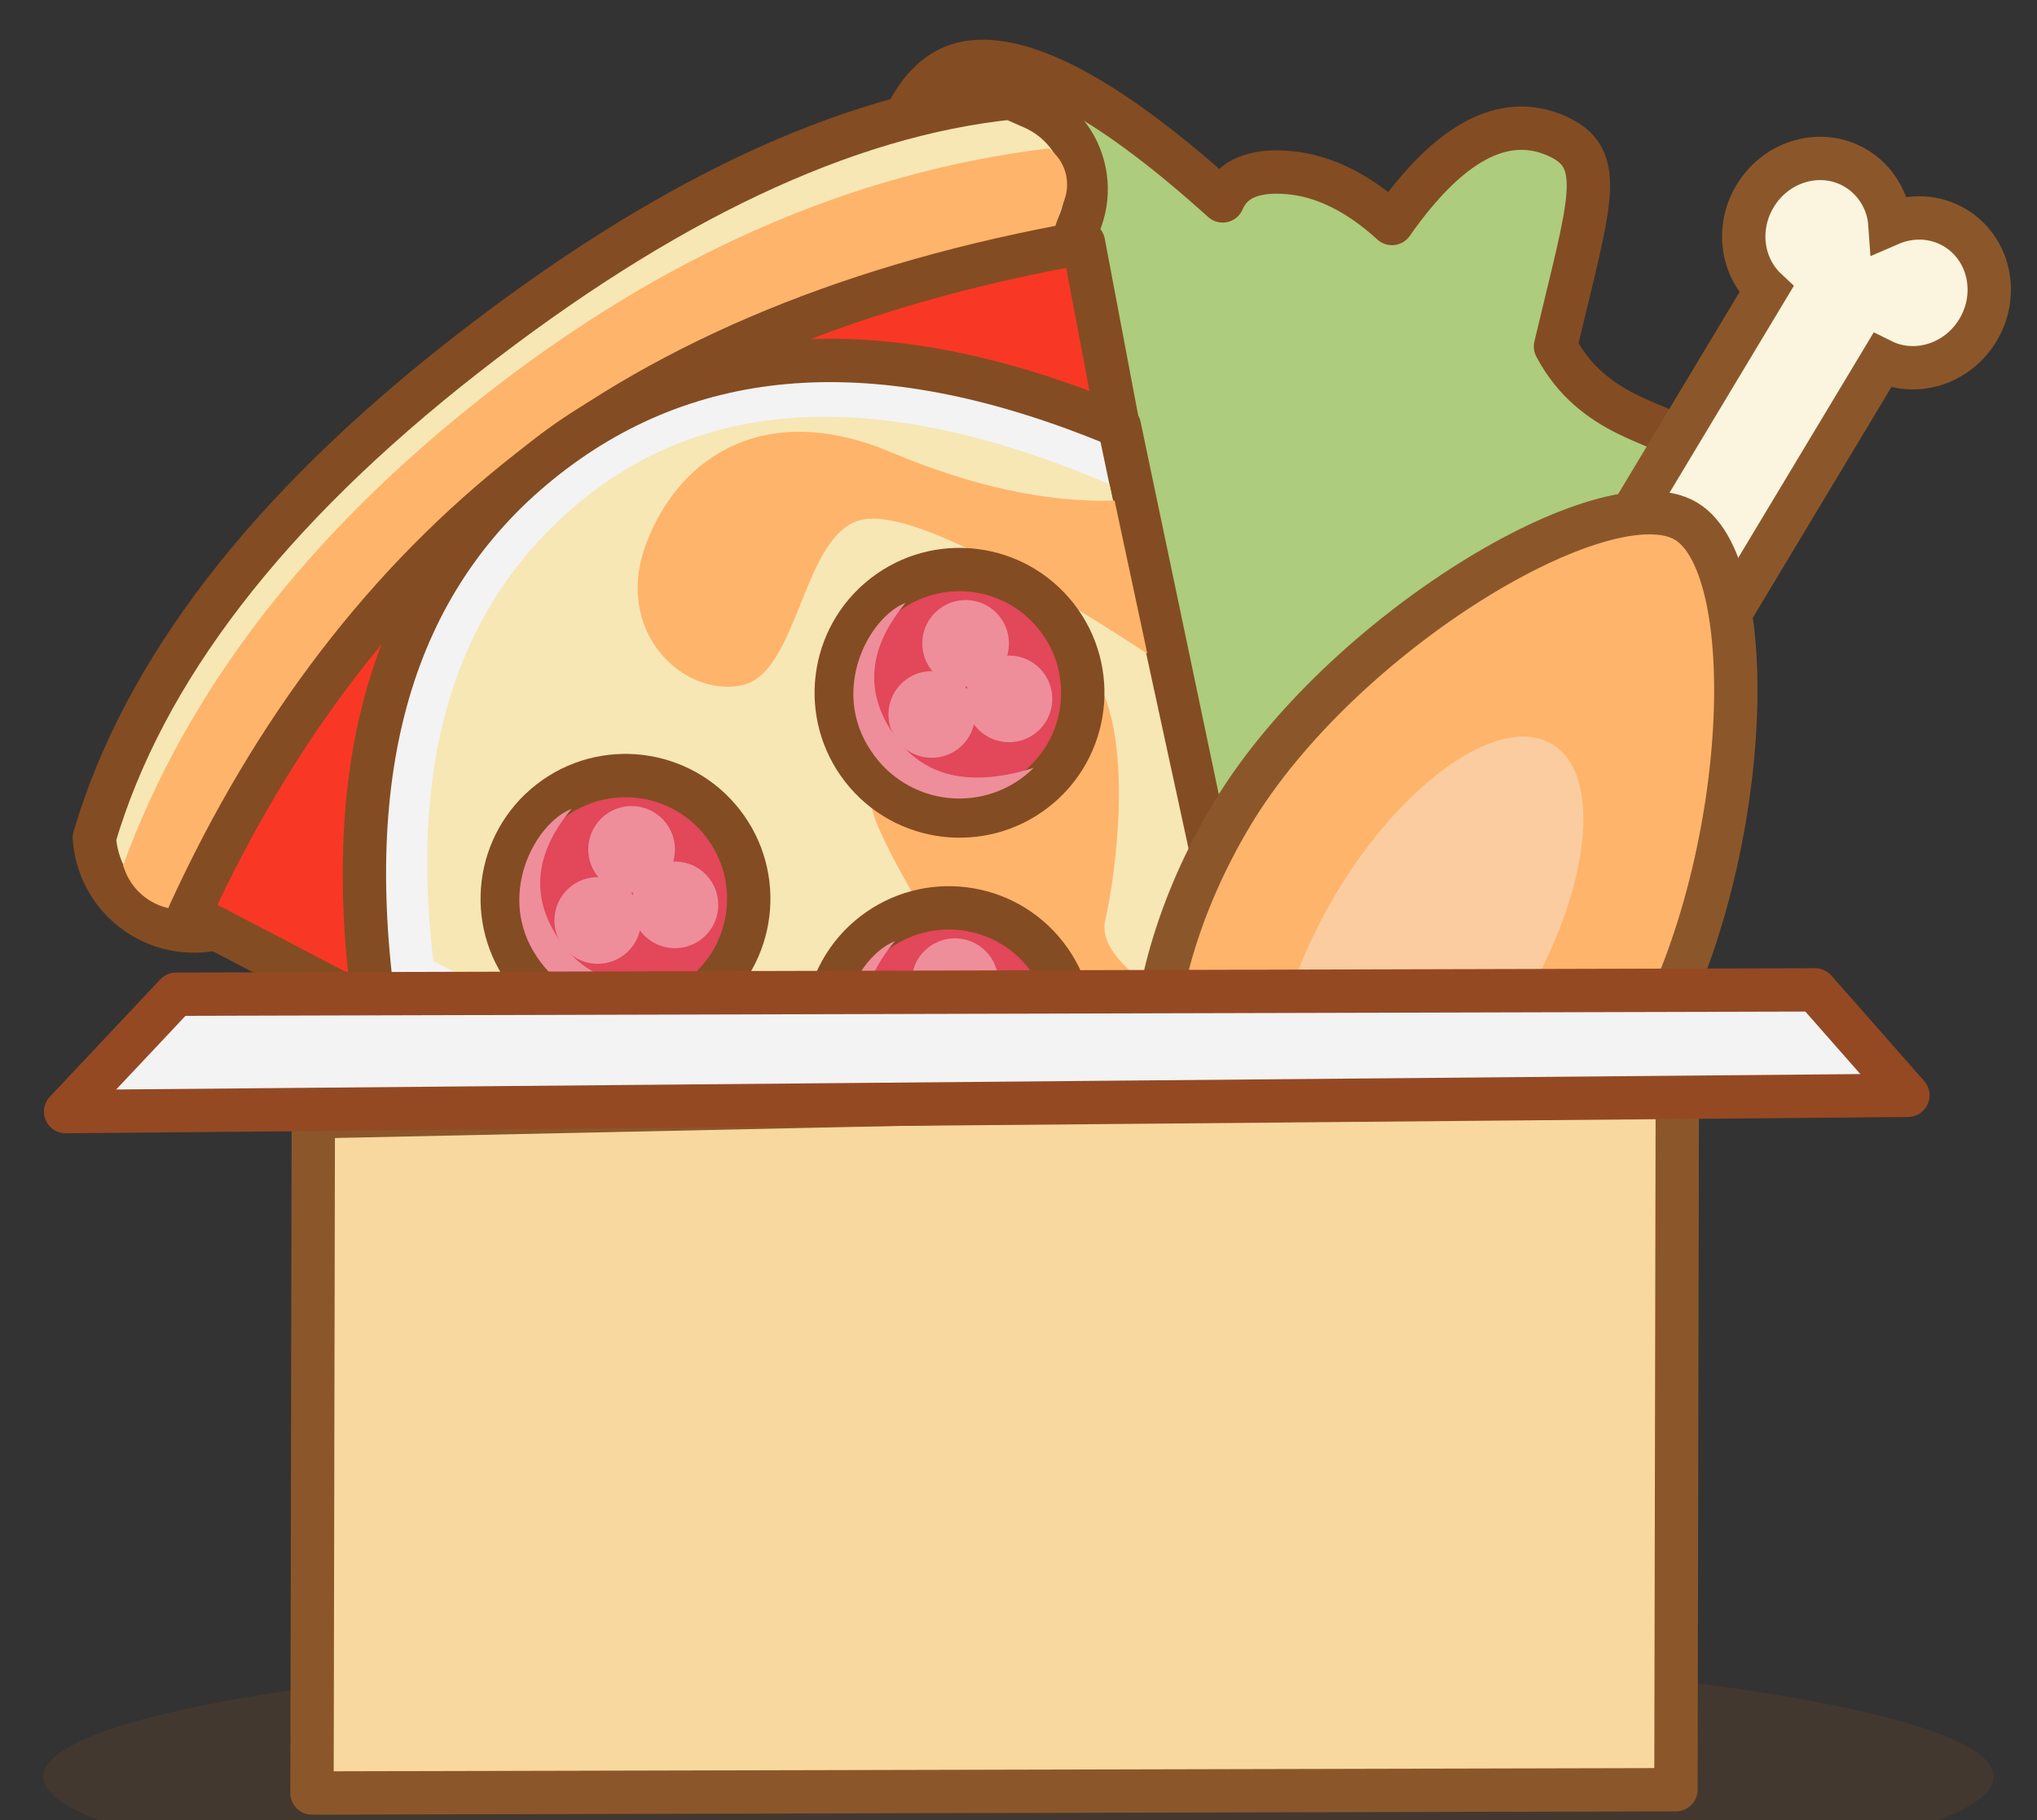 <svg width="47" height="42" viewBox="0 0 47 42" fill="none" xmlns="http://www.w3.org/2000/svg">
<rect x="0" y="0" width="47" height="42" fill="#333333" stroke="none"/>
<g clip-path="url(#clip0_31_1756)">
<path d="M23.5 44C35.926 44 46 42.657 46 41C46 39.343 35.926 38 23.5 38C11.074 38 1 39.343 1 41C1 42.657 11.074 44 23.5 44Z" fill="#844C22" fill-opacity="0.2"/>
<path d="M17.219 18.852L15.766 19.123C14.58 18.808 13.678 18.177 13.059 17.228C12.132 15.806 12.858 14.77 13.584 13.733C14.068 13.042 14 12.222 13.382 11.274C12.234 10.471 12.145 9.378 13.113 7.995C14.081 6.613 15.523 6.078 17.441 6.392C17.965 5.47 18.412 5.061 18.84 5.208L20.218 5.681C20.458 2.898 21.239 1.477 22.561 1.418C23.884 1.36 25.767 2.432 28.211 4.636C28.423 4.129 28.932 3.911 29.737 3.983C30.541 4.054 31.335 4.445 32.117 5.158C33.427 3.287 34.685 2.61 35.891 3.125C37.096 3.641 36.688 4.619 35.89 7.996C36.766 9.656 38.405 9.746 38.805 10.191C39.206 10.635 38.32 11.551 38.068 12.521C39.446 12.994 34.931 13.741 35.273 14.473C35.616 15.204 38.838 15.522 38.068 16.622L38.243 19.287C38.759 19.975 36.008 20.976 35.889 21.55C35.773 22.124 38.031 22.366 36.766 23.013L36.668 23.024C36.9 23.134 37.079 23.232 37.205 23.32C37.931 23.829 38.124 24.737 37.035 26.291C36.309 27.328 35.446 27.651 34.446 27.258C33.873 26.857 33.222 26.565 32.495 26.384C31.404 26.112 31.267 27.502 29.532 27.261C27.798 27.021 27.389 25.761 26.672 25.259C26.195 24.924 25.386 25.26 24.248 26.266L18.948 22.555C19.124 21.284 18.973 20.278 18.496 19.534C18.219 19.1 17.793 18.873 17.219 18.852Z" fill="#ADCC7D" stroke="#844C22" stroke-linecap="round" stroke-linejoin="round"/>
<path d="M2.176 19.333C3.309 15.487 6.159 11.779 10.727 8.21C15.295 4.641 19.492 2.658 23.319 2.26L23.833 2.485C24.445 2.754 24.888 3.303 25.02 3.959C25.153 4.614 24.959 5.292 24.5 5.778C20.288 6.478 16.416 8.208 12.882 10.968C9.348 13.729 6.822 17.183 5.304 21.33C4.635 21.589 3.883 21.521 3.272 21.146C2.66 20.772 2.258 20.134 2.184 19.42L2.176 19.333Z" fill="#F6E7B5" stroke="#844C22" stroke-linecap="round" stroke-linejoin="round"/>
<path d="M2.84 19.97C4.312 15.934 7.11 12.305 11.238 9.08C15.364 5.856 19.683 3.971 24.194 3.424C24.564 3.69 24.714 4.168 24.564 4.598L24.337 5.25C19.344 6.167 15.251 7.873 12.059 10.368C8.866 12.862 6.159 16.395 3.938 20.968C3.438 20.875 3.028 20.52 2.864 20.039L2.84 19.97Z" fill="#FFB46B"/>
<path d="M28.457 33.696L4.363 21.102C6.316 16.834 8.933 13.417 12.217 10.852C15.5 8.286 19.761 6.536 24.999 5.6L30.071 32.435L28.457 33.696Z" fill="#F83825" stroke="#844C22" stroke-linecap="round" stroke-linejoin="round"/>
<path d="M28.795 33.432L8.645 23.334C7.822 17.516 9.144 13.253 12.611 10.544C16.078 7.835 20.484 7.599 25.827 9.834L30.5 32.1L28.795 33.432Z" fill="#F3F3F3" stroke="#844C22" stroke-linecap="round" stroke-linejoin="round"/>
<path d="M29.406 32.43L9.999 22.176C9.42 17.326 10.615 13.74 13.584 11.421C16.552 9.102 20.557 9.02 25.599 11.174L30.081 31.828L29.406 32.43Z" fill="#F6E7B5"/>
<path d="M27.68 34.222L28.83 33.68L34.865 26.3C28.352 24.183 25.231 22.5 25.5 21.25C25.905 19.378 26.186 15.707 24.622 15.072C23.058 14.438 19.09 16.365 20.265 19.087C21.44 21.807 25.722 27.254 24.885 28.288C24.047 29.323 17.138 27.888 17.188 25.201C17.238 22.515 14.748 19.841 13.441 20.234C12.57 20.496 12.214 21.682 12.373 23.792L27.68 34.222Z" fill="#FFB46B"/>
<path d="M17.107 15.817C15.754 16.088 14.128 14.562 14.922 12.511C15.715 10.461 17.727 9.243 20.549 10.432C22.43 11.225 24.153 11.598 25.717 11.552L26.473 15.085C23.087 12.871 20.913 11.837 19.95 11.982C18.506 12.199 18.46 15.546 17.107 15.817Z" fill="#FFB46B"/>
<path d="M12.681 18.5C11.443 19.467 11.224 21.254 12.191 22.492C13.158 23.73 14.945 23.949 16.183 22.982C17.421 22.015 17.64 20.228 16.673 18.99C15.706 17.753 13.919 17.533 12.681 18.5Z" fill="#E2475A" stroke="#844C22"/>
<path d="M13.188 18.665C12.325 19.005 11.442 20.692 12.393 22.087C12.796 22.697 13.451 23.094 14.179 23.169C14.906 23.243 15.628 22.988 16.146 22.472C14.662 22.94 13.582 22.68 12.908 21.695C12.233 20.708 12.327 19.698 13.189 18.664L13.188 18.665Z" fill="#EE8E9A"/>
<path d="M14.957 20.093C14.522 20.433 14.445 21.062 14.785 21.497C15.125 21.932 15.753 22.009 16.189 21.669C16.624 21.329 16.701 20.701 16.361 20.266C16.021 19.83 15.392 19.753 14.957 20.093Z" fill="#EE8E9A"/>
<path d="M13.176 20.453C12.741 20.793 12.664 21.422 13.004 21.857C13.344 22.292 13.972 22.369 14.407 22.029C14.842 21.689 14.92 21.061 14.58 20.625C14.24 20.19 13.611 20.113 13.176 20.453Z" fill="#EE8E9A"/>
<path d="M13.957 18.813C13.522 19.153 13.445 19.781 13.785 20.216C14.125 20.652 14.753 20.729 15.189 20.389C15.624 20.049 15.701 19.42 15.361 18.985C15.021 18.55 14.392 18.473 13.957 18.813Z" fill="#EE8E9A"/>
<path d="M20.142 21.553C18.904 22.52 18.685 24.307 19.652 25.545C20.619 26.783 22.406 27.002 23.644 26.035C24.881 25.068 25.101 23.281 24.134 22.043C23.167 20.805 21.38 20.586 20.142 21.553Z" fill="#E2475A" stroke="#844C22"/>
<path d="M20.649 21.718C19.785 22.058 18.903 23.745 19.854 25.14C20.257 25.75 20.912 26.147 21.64 26.221C22.367 26.296 23.089 26.041 23.607 25.525C22.123 25.993 21.043 25.733 20.368 24.748C19.694 23.761 19.788 22.751 20.65 21.717L20.649 21.718Z" fill="#EE8E9A"/>
<path d="M22.418 23.146C21.983 23.486 21.906 24.115 22.246 24.55C22.586 24.985 23.214 25.062 23.649 24.722C24.085 24.382 24.162 23.754 23.822 23.319C23.482 22.883 22.853 22.806 22.418 23.146Z" fill="#EE8E9A"/>
<path d="M20.637 23.506C20.202 23.846 20.125 24.474 20.465 24.91C20.805 25.345 21.433 25.422 21.868 25.082C22.303 24.742 22.381 24.114 22.041 23.678C21.701 23.243 21.072 23.166 20.637 23.506Z" fill="#EE8E9A"/>
<path d="M21.418 21.866C20.983 22.206 20.906 22.834 21.246 23.269C21.586 23.705 22.214 23.782 22.649 23.442C23.085 23.102 23.162 22.473 22.822 22.038C22.482 21.603 21.853 21.526 21.418 21.866Z" fill="#EE8E9A"/>
<path d="M20.388 13.746C19.15 14.713 18.931 16.501 19.898 17.738C20.865 18.976 22.652 19.195 23.89 18.229C25.128 17.262 25.347 15.474 24.38 14.236C23.413 12.999 21.626 12.779 20.388 13.746Z" fill="#E2475A" stroke="#844C22"/>
<path d="M20.895 13.911C20.032 14.251 19.149 15.938 20.101 17.333C20.503 17.943 21.158 18.34 21.886 18.415C22.613 18.489 23.335 18.234 23.853 17.718C22.369 18.186 21.289 17.926 20.614 16.942C19.94 15.955 20.034 14.944 20.896 13.911L20.895 13.911Z" fill="#EE8E9A"/>
<path d="M22.664 15.339C22.229 15.68 22.152 16.308 22.492 16.743C22.832 17.178 23.46 17.256 23.896 16.916C24.331 16.575 24.408 15.947 24.068 15.512C23.728 15.077 23.099 14.999 22.664 15.339Z" fill="#EE8E9A"/>
<path d="M20.883 15.699C20.448 16.039 20.371 16.668 20.711 17.103C21.051 17.538 21.679 17.615 22.114 17.275C22.549 16.935 22.627 16.307 22.287 15.872C21.947 15.437 21.318 15.359 20.883 15.699Z" fill="#EE8E9A"/>
<path d="M21.664 14.059C21.229 14.399 21.152 15.027 21.492 15.463C21.832 15.898 22.46 15.975 22.896 15.635C23.331 15.295 23.408 14.666 23.068 14.231C22.728 13.796 22.099 13.719 21.664 14.059Z" fill="#EE8E9A"/>
<path d="M40.754 6.683C40.186 6.152 40.059 5.252 40.495 4.526C40.992 3.698 42.035 3.41 42.825 3.885C43.279 4.161 43.57 4.641 43.607 5.171C44.087 4.963 44.643 4.977 45.11 5.258C45.899 5.732 46.135 6.788 45.638 7.616C45.164 8.405 44.197 8.703 43.425 8.321L38.014 17.326L35.328 15.713L40.754 6.683Z" fill="#FBF4DE" stroke="#8B572A"/>
<path d="M37.858 24.448C40.365 20.275 40.734 13.128 38.904 12.028C37.074 10.928 30.936 14.609 28.429 18.783C25.922 22.956 25.999 27.607 28.603 29.172C31.207 30.736 35.35 28.621 37.858 24.448Z" fill="#FFB46B" stroke="#8B572A"/>
<path opacity="0.388" d="M35.124 23.173C36.689 20.569 36.998 17.882 35.814 17.171C34.631 16.46 32.403 17.994 30.839 20.598C29.274 23.202 28.965 25.889 30.149 26.6C31.332 27.311 33.56 25.777 35.124 23.173Z" fill="#F3F3F3"/>
<path d="M7.229 25.772L38.701 25.097L38.669 41.3L7.199 41.376L7.229 25.772Z" fill="#F9D8A0" stroke="#8B572A" stroke-linecap="round" stroke-linejoin="round"/>
<path d="M1.514 25.652L4.063 22.943L41.881 22.843L44.021 25.276L1.514 25.652Z" fill="#F3F3F3" stroke="#944923" stroke-linecap="round" stroke-linejoin="round"/>
</g>
<defs>
<clipPath id="clip0_31_1756">
<rect width="47" height="42" fill="white"/>
</clipPath>
</defs>
</svg>

